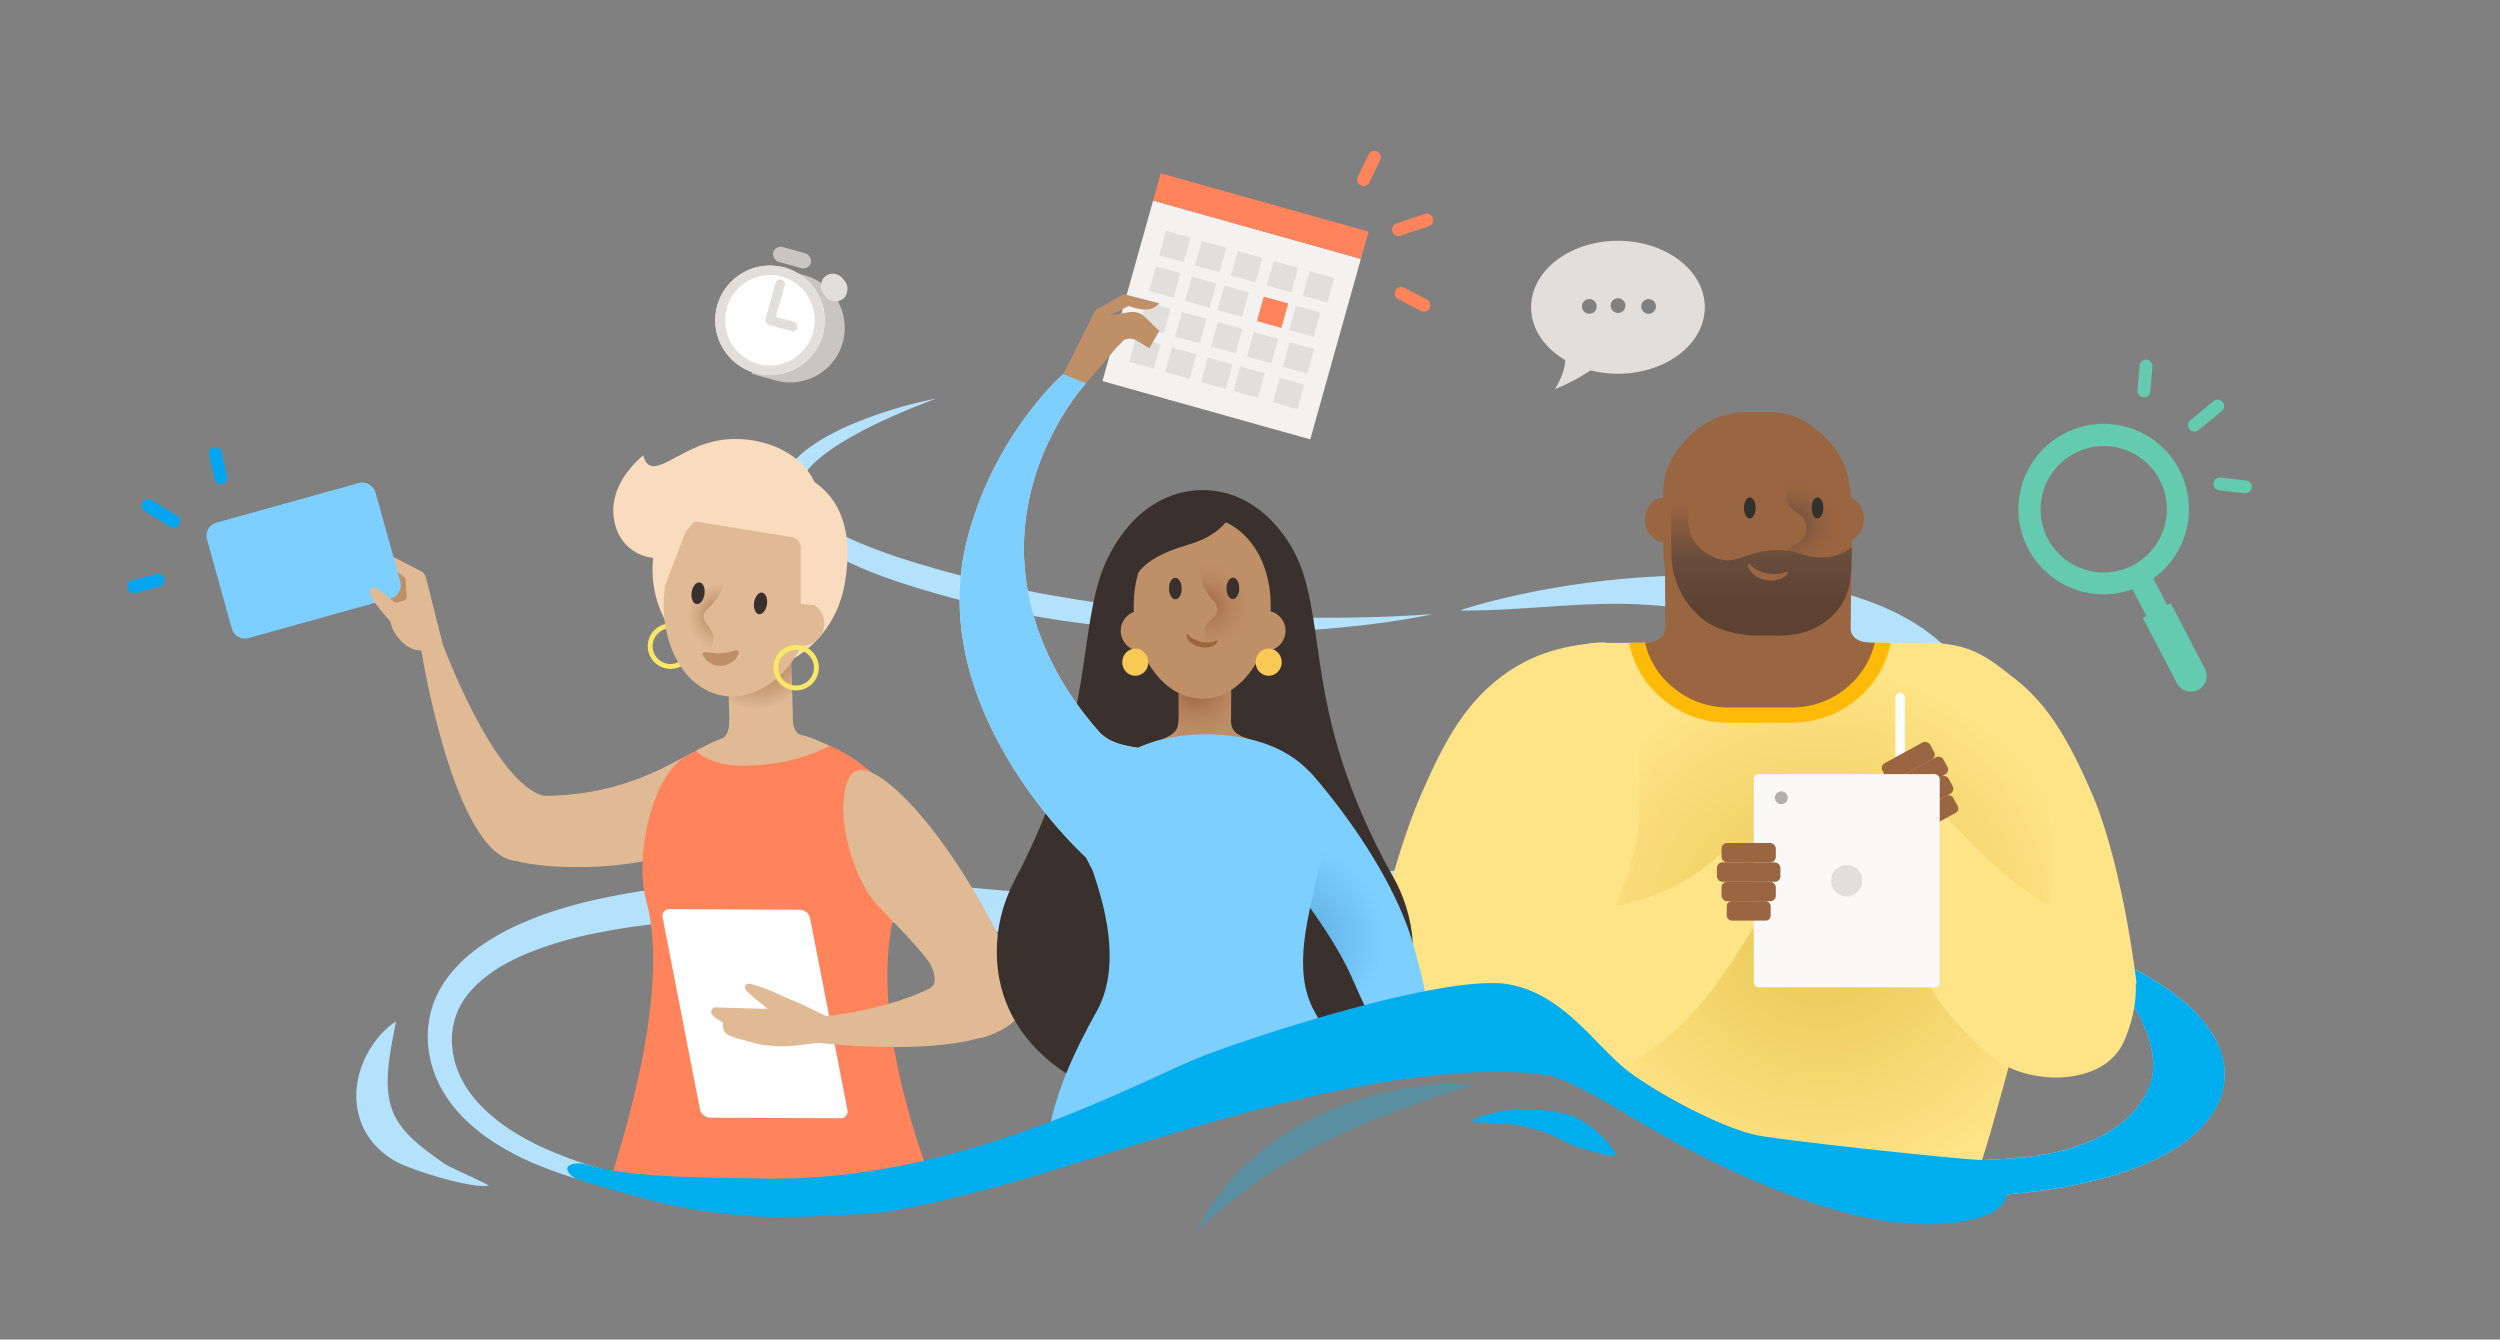 <svg xmlns="http://www.w3.org/2000/svg" xmlns:xlink="http://www.w3.org/1999/xlink" viewBox="0 0 1047 561"><rect x="0" y="0" width="1047" height="561" fill="#808080" stroke="none"/><defs><style>.cls-1{isolation:isolate;}.cls-2{fill:#b4e2fc;}.cls-3,.cls-4{fill:#00aeef;}.cls-4{opacity:0.3;}.cls-5{fill:#c8c6c4;}.cls-6{fill:#e1dfdd;}.cls-7{fill:#fff;}.cls-8{fill:#65cbae;}.cls-9{fill:#f3f2f1;}.cls-10{fill:#ff845c;}.cls-11{fill:#ffe487;}.cls-12{fill:url(#radial-gradient);}.cls-13{fill:#ffba07;}.cls-14{fill:#9a6541;}.cls-15{fill:url(#radial-gradient-2);}.cls-16{opacity:0.75;fill:url(#linear-gradient);}.cls-17{fill:#33312d;}.cls-18{fill:#d6d0e6;}.cls-19{fill:none;stroke:#fff;stroke-linecap:round;stroke-miterlimit:10;stroke-width:3.94px;}.cls-20{fill:#faf9f8;}.cls-21{fill:#b3afab;}.cls-22{fill:#dfba95;}.cls-23{fill:url(#radial-gradient-3);}.cls-24{fill:#bf8f67;}.cls-25{fill:#f9dbbd;}.cls-26{fill:#f9e868;}.cls-27{fill:url(#radial-gradient-4);}.cls-28{fill:#3a312e;}.cls-29{fill:#04a5f0;}.cls-30,.cls-31{fill:#7dcfff;}.cls-31{mix-blend-mode:multiply;}.cls-32{fill:#bf8f68;}.cls-33{fill:url(#radial-gradient-5);}.cls-34{fill:url(#New_Gradient_Swatch);}.cls-35{fill:#9b643d;}.cls-36{fill:#f8c954;}.cls-37{fill:#dfdedd;}.cls-38{fill:url(#radial-gradient-6);}</style><radialGradient id="radial-gradient" cx="-4301.85" cy="388.91" r="110.24" gradientTransform="matrix(-1, 0, 0, 1, -3539.03, 0)" gradientUnits="userSpaceOnUse"><stop offset="0" stop-color="#e6c651"/><stop offset="1" stop-color="#ffe487"/></radialGradient><radialGradient id="radial-gradient-2" cx="-2032.66" cy="1199.89" r="21.92" gradientTransform="matrix(-1, 0.04, 0.03, 0.88, -1319.46, -754.84)" gradientUnits="userSpaceOnUse"><stop offset="0" stop-color="#59453a"/><stop offset="1" stop-color="#9a6541" stop-opacity="0"/></radialGradient><linearGradient id="linear-gradient" x1="6662.86" y1="253.82" x2="6662.92" y2="210.84" gradientTransform="translate(-5925.23)" gradientUnits="userSpaceOnUse"><stop offset="0.01" stop-color="#48372d"/><stop offset="0.48" stop-color="#59453a"/><stop offset="1" stop-color="#9a6541"/></linearGradient><radialGradient id="radial-gradient-3" cx="7169.63" cy="467.67" r="24.38" gradientTransform="translate(-6864.12 33.99) rotate(-1.83)" gradientUnits="userSpaceOnUse"><stop offset="0" stop-color="#9b643d"/><stop offset="0.46" stop-color="#b88963"/><stop offset="1" stop-color="#dfba95"/></radialGradient><radialGradient id="radial-gradient-4" cx="301.84" cy="258.12" r="14.22" gradientUnits="userSpaceOnUse"><stop offset="0" stop-color="#9b643d"/><stop offset="0.67" stop-color="#b4825a" stop-opacity="0.31"/><stop offset="1" stop-color="#bf8f67" stop-opacity="0"/></radialGradient><radialGradient id="radial-gradient-5" cx="2089.73" cy="134.21" r="21.5" gradientTransform="matrix(-1.15, 0, 0, 1.13, 2904.67, 136.9)" gradientUnits="userSpaceOnUse"><stop offset="0" stop-color="#9b643d"/><stop offset="0.27" stop-color="#a46e47" stop-opacity="0.76"/><stop offset="0.87" stop-color="#ba8961" stop-opacity="0.14"/><stop offset="1" stop-color="#bf8f67" stop-opacity="0"/></radialGradient><radialGradient id="New_Gradient_Swatch" cx="-1786.65" cy="1227.21" r="21.92" gradientTransform="matrix(-1, 0.04, 0.03, 0.88, -1319.46, -754.84)" gradientUnits="userSpaceOnUse"><stop offset="0" stop-color="#9b643d"/><stop offset="0.27" stop-color="#a46e47" stop-opacity="0.76"/><stop offset="0.87" stop-color="#ba8961" stop-opacity="0.14"/><stop offset="1" stop-color="#bf8f67" stop-opacity="0"/></radialGradient><radialGradient id="radial-gradient-6" cx="540.71" cy="392.98" r="55.86" gradientUnits="userSpaceOnUse"><stop offset="0" stop-color="#5aabdb"/><stop offset="0.7" stop-color="#7dcfff"/></radialGradient></defs><title>Cortana-WindowsOOBE-Illustration-02</title><g class="cls-1"><g id="Layer_1" data-name="Layer 1"><path class="cls-2" d="M767.89,374.54a508.2,508.2,0,0,1,61.39,9.37c10.14,2.27,20.23,4.89,30.2,8a222.51,222.51,0,0,1,29.38,11.43c9.54,4.6,18.87,10,27.2,17.4a54.76,54.76,0,0,1,11,13.18,35.47,35.47,0,0,1,3.57,8.51,28.35,28.35,0,0,1-1.46,19.13,34.85,34.85,0,0,1-5,8A54.13,54.13,0,0,1,910.93,481a91,91,0,0,1-14.88,7.43,142.18,142.18,0,0,1-15.44,5.09,213.47,213.47,0,0,1-31.42,5.83c-10.52,1.21-21.08,1.83-31.56,2-21,.34-42.25-.7-63.26-5.1a184,184,0,0,1-30.92-9.17,217.71,217.71,0,0,1-28.74-14.13c-9.12-5.22-17.78-10.65-26.53-15.33-4.38-2.34-8.8-4.45-13.28-6.37a128.83,128.83,0,0,0-13.74-4.87,142.07,142.07,0,0,0-28.92-5.13,229.3,229.3,0,0,0-30-.25,270.56,270.56,0,0,0-59.69,9.83,296.16,296.16,0,0,0-28.84,9.86c-9.49,3.75-18.85,7.91-28.23,12.16-18.73,8.51-37.58,17.5-57.6,23.6a202.49,202.49,0,0,1-61.8,9.17,506.42,506.42,0,0,1-62.1-3.49,297.46,297.46,0,0,1-30.79-5.42,177.38,177.38,0,0,1-30-9.66,111.38,111.38,0,0,1-14.23-7.34,79.77,79.77,0,0,1-13-9.78,57.23,57.23,0,0,1-10.52-13,45.87,45.87,0,0,1-5.75-16.17,41.58,41.58,0,0,1,.89-17.48,42.66,42.66,0,0,1,8.16-15.57,56.68,56.68,0,0,1,5.93-6.25,76.58,76.58,0,0,1,6.62-5.25A94.7,94.7,0,0,1,215.54,388a138.39,138.39,0,0,1,15.05-6q7.64-2.55,15.4-4.41a290.94,290.94,0,0,1,31.19-5.6,477.43,477.43,0,0,1,62.69-3.39c20.87.09,41.67,1.17,62.4,2.8,5.18.41,10.36.87,15.53,1.35,5,.47,9.91.76,14.94.95,10.05.37,20.21.32,30.39.11,20.36-.46,40.8-1.71,61.22-3.36s40.82-3.67,61.2-6-18.38,22-59.8,24.85c-20.71,1.41-41.47,2.42-62.34,2.63-10.44.1-20.91,0-31.47-.59-5.26-.28-10.6-.68-15.91-1.27q-7.62-.84-15.26-1.58c-20.35-1.95-40.75-3.33-61.12-3.79a522.54,522.54,0,0,0-60.85,1.82A276.4,276.4,0,0,0,249,390.91a155.74,155.74,0,0,0-28.38,8.44c-2.26.93-4.43,2-6.58,3.06s-4.21,2.28-6.2,3.56a61.93,61.93,0,0,0-5.67,4.14,44.17,44.17,0,0,0-4.9,4.76,30.44,30.44,0,0,0-7.77,24.52c.93,9,5.7,17.48,12.47,24.27s15.3,12.19,24.33,16.45a166.23,166.23,0,0,0,28.49,10.14,267.7,267.7,0,0,0,30,5.94,440.06,440.06,0,0,0,61.31,4,194.17,194.17,0,0,0,30.4-2.22,190.88,190.88,0,0,0,29.61-7.14,274.49,274.49,0,0,0,28.43-11.27c9.3-4.28,18.51-8.84,27.74-13.47s18.57-9.17,28.12-13.36,19.28-8.06,29.25-11.36a279.71,279.71,0,0,1,61.65-12.9,228.81,228.81,0,0,1,31.8-1.08,151.35,151.35,0,0,1,32,4.58A143,143,0,0,1,660.66,437c5.07,2,10,4.26,14.76,6.68,9.54,4.85,18.43,10.29,27.24,15.24A220.29,220.29,0,0,0,729.43,472a177.21,177.21,0,0,0,28.26,8.56c19.38,4.17,39.54,5.53,59.76,5.47,10.14,0,20.2-.4,30.19-1.36S891.49,479,900.54,454c5.3-14.69-7.26-37.23-16-42a230.87,230.87,0,0,0-27.65-12.41c-9.51-3.62-19.25-6.75-29.1-9.54-19.69-5.65-39.83-10-60.1-13.7Z"/><path class="cls-2" d="M600.22,257.16c-7.38,1.6-14.87,2.77-22.36,3.78s-15,1.76-22.58,2.42c-15.1,1.18-30.27,1.79-45.45,1.56s-30.37-1-45.5-2.57a433.69,433.69,0,0,1-45.11-7.05,395.2,395.2,0,0,1-44.16-12,192.27,192.27,0,0,1-21.46-8.68,99.84,99.84,0,0,1-10.33-5.73,52.62,52.62,0,0,1-9.6-7.61,29,29,0,0,1-4-5.16,19.54,19.54,0,0,1-2.59-6.52,16.62,16.62,0,0,1,.24-7.23,20.25,20.25,0,0,1,2.86-6.2,36.26,36.26,0,0,1,8.78-8.71,78.34,78.34,0,0,1,10-6.12,114.6,114.6,0,0,1,10.49-4.77c3.55-1.42,7.12-2.73,10.74-3.92a193.09,193.09,0,0,1,22-5.77c-3.55,1.31-7.06,2.67-10.54,4.12s-6.94,2.9-10.34,4.48a162.34,162.34,0,0,0-19.72,10.43,73,73,0,0,0-8.8,6.38,32.43,32.43,0,0,0-6.71,7.63,13.09,13.09,0,0,0-1.64,4.11,9,9,0,0,0,.11,4,16,16,0,0,0,5,7.37,48.19,48.19,0,0,0,8.38,6,103.33,103.33,0,0,0,9.63,4.88,212.22,212.22,0,0,0,20.64,7.77q2.66.85,5.31,1.67l5.36,1.57c1.79.52,3.56,1.08,5.36,1.57l5.4,1.45c3.58,1,7.22,1.84,10.83,2.74s7.26,1.67,10.9,2.5c29.14,6.35,58.9,10,88.79,11.88l5.61.32,5.62.24c3.74.18,7.49.31,11.24.44,7.5.25,15,.26,22.52.29C570.11,258.72,585.16,258.27,600.22,257.16Z"/><path class="cls-3" d="M817.63,501.33c10.48-.2,21-.82,31.56-2a213.47,213.47,0,0,0,31.42-5.83,142.18,142.18,0,0,0,15.44-5.09A91,91,0,0,0,910.93,481a54.13,54.13,0,0,0,13.3-11.38,34.85,34.85,0,0,0,5-8,28.35,28.35,0,0,0,1.46-19.13,35.47,35.47,0,0,0-3.57-8.51,54.76,54.76,0,0,0-11-13.18c-8.33-7.38-17.66-12.8-27.2-17.4A222.51,222.51,0,0,0,859.48,392c-10-3.15-20.06-5.77-30.2-8a508.2,508.2,0,0,0-61.39-9.37l-.25,1.78c20.27,3.72,40.41,8.05,60.1,13.7,9.85,2.79,19.59,5.92,29.1,9.54A230.87,230.87,0,0,1,884.49,412c8.79,4.76,21.35,27.3,16,42-9,25.06-42.92,29.74-52.9,30.71s-20,1.33-30.19,1.36Z"/><path class="cls-2" d="M611.37,255.67c5.59-1.86,11.26-3.43,17-4.81s11.45-2.61,17.21-3.7c11.54-2.17,23.19-3.74,34.92-4.81,5.87-.51,11.75-.9,17.66-1.11s11.82-.28,17.75-.2,11.87.41,17.82.86,11.9,1.18,17.85,2.1,11.88,2.18,17.79,3.67a141.33,141.33,0,0,1,17.52,5.78,98.24,98.24,0,0,1,16.75,8.67c1.33.88,2.67,1.75,3.94,2.75s2.59,1.91,3.8,3l1.83,1.61c.61.53,1.17,1.14,1.75,1.71l1.72,1.75c.56.59,1.09,1.24,1.62,1.86a50.49,50.49,0,0,1,12.36,36.08,68.21,68.21,0,0,1-3.56,18,88.06,88.06,0,0,1-7.5,16.12c.25-1.45.52-2.9.81-4.32l.42-2.14.3-2.16c.2-1.44.47-2.85.63-4.28l.43-4.26a75.54,75.54,0,0,0-.37-16.58,46.1,46.1,0,0,0-4.65-14.86c-.64-1.1-1.16-2.24-1.9-3.27a29.83,29.83,0,0,0-2.17-3.07l-1.15-1.48c-.4-.48-.86-.92-1.28-1.38l-1.27-1.38-1.39-1.3c-7.42-6.84-17-11.6-27.18-15.12a142.18,142.18,0,0,0-15.73-4.48c-5.36-1.27-10.82-2.3-16.34-3.16-22.09-3.46-43.51-8.17-66.43-8.81S634.85,255.94,611.37,255.67Z"/><path class="cls-4" d="M617,454.4c-10.87,3.4-21.38,6.86-31.69,10.7A314.62,314.62,0,0,0,555.28,478c-4.86,2.38-9.64,4.93-14.29,7.68-2.38,1.3-4.61,2.82-7,4.2l-3.39,2.23c-1.16.71-2.25,1.52-3.37,2.29a230.74,230.74,0,0,0-25.74,20.95c.58-1.3,1.24-2.56,1.87-3.86l1-1.91,1.1-1.84c.74-1.23,1.5-2.45,2.28-3.67l2.5-3.51c.43-.58.85-1.17,1.3-1.73l1.37-1.67c.92-1.11,1.84-2.23,2.81-3.3,2-2.11,3.94-4.24,6.09-6.17s4.33-3.85,6.57-5.69c1.14-.9,2.29-1.77,3.46-2.63s2.35-1.69,3.55-2.5c2.38-1.67,4.88-3.12,7.34-4.64s5.06-2.81,7.66-4.08A139.69,139.69,0,0,1,583,456.83a133.12,133.12,0,0,1,17-2.51c2.85-.22,5.7-.37,8.56-.36A68.09,68.09,0,0,1,617,454.4Z"/><path class="cls-5" d="M321.87,115.69h10.4a22.91,22.91,0,0,1,22.91,22.91v0a22.91,22.91,0,0,1-22.91,22.91h-10.4a0,0,0,0,1,0,0V115.69A0,0,0,0,1,321.87,115.69Z" transform="matrix(0.96, 0.27, -0.27, 0.96, 49.37, -85.45)"/><rect class="cls-6" x="343.34" y="115.29" width="12.04" height="10.27" rx="5.13" transform="translate(216.44 -224.37) rotate(49.9)"/><circle class="cls-7" cx="322.47" cy="134.14" r="22.91"/><path class="cls-6" d="M322.46,111.23v3.94a19,19,0,0,1,5.08.7,19,19,0,0,1-5.05,37.24,19.16,19.16,0,0,1-5.09-.69,19,19,0,0,1,5.06-37.25v-3.94m0,0a22.93,22.93,0,1,0,6.14.84,22.91,22.91,0,0,0-6.14-.84Z"/><polyline class="cls-7" points="332.16 136.83 322.47 134.14 326.55 119.43"/><path class="cls-6" d="M332.16,138.8a1.93,1.93,0,0,1-.53-.07L322,136a2,2,0,0,1-1.38-2.42l4.08-14.71a2,2,0,1,1,3.8,1l-3.55,12.81,7.78,2.16a2,2,0,0,1-.52,3.87Z"/><rect class="cls-5" x="323.58" y="104.64" width="16.31" height="6.43" rx="3.22" transform="translate(40.9 -84.76) rotate(15.51)"/><path class="cls-8" d="M915.73,204.83a35.7,35.7,0,1,0-26.31,43.08A35.7,35.7,0,0,0,915.73,204.83ZM887.26,239a26.47,26.47,0,0,1-31.93-19.49,26.57,26.57,0,0,1,19.5-31.94A26.44,26.44,0,0,1,906.76,207,26.56,26.56,0,0,1,887.26,239Z"/><rect class="cls-8" x="896.91" y="235.39" width="9.82" height="35.14" transform="translate(-14.55 446.71) rotate(-27.61)"/><path class="cls-8" d="M911.7,286.11l-14.3-27.34,11.71-6.13L923.41,280a6.6,6.6,0,0,1-2.8,8.91h0A6.6,6.6,0,0,1,911.7,286.11Z"/><path class="cls-8" d="M917.56,180.32a2.62,2.62,0,0,1-.61-.55,2.7,2.7,0,0,1,.38-3.79l9.73-8a2.69,2.69,0,0,1,3.41,4.17l-9.73,8A2.69,2.69,0,0,1,917.56,180.32Z"/><path class="cls-8" d="M896.4,166a2.68,2.68,0,0,1-1.22-2.49l.9-10.38a2.69,2.69,0,1,1,5.36.46L900.55,164a2.7,2.7,0,0,1-2.92,2.45A2.65,2.65,0,0,1,896.4,166Z"/><path class="cls-8" d="M928.23,204.93A2.7,2.7,0,0,1,930,200l10.6,1.22a2.69,2.69,0,1,1-.61,5.35l-10.6-1.22A2.56,2.56,0,0,1,928.23,204.93Z"/><rect class="cls-9" x="470.62" y="94.77" width="90.38" height="78.53" transform="translate(55.39 -134.37) rotate(15.67)"/><rect class="cls-10" x="482.83" y="84.61" width="90.38" height="11.85" transform="translate(44.09 -139.28) rotate(15.67)"/><rect class="cls-6" x="486.66" y="97.97" width="10.65" height="10.65" transform="translate(46.2 -129.08) rotate(15.67)"/><rect class="cls-6" x="501.7" y="102.19" width="10.65" height="10.65" transform="translate(47.9 -132.98) rotate(15.67)"/><rect class="cls-6" x="516.74" y="106.41" width="10.65" height="10.65" transform="translate(49.6 -136.89) rotate(15.67)"/><rect class="cls-6" x="531.78" y="110.63" width="10.65" height="10.65" transform="translate(51.3 -140.8) rotate(15.67)"/><rect class="cls-6" x="546.83" y="114.85" width="10.65" height="10.65" transform="translate(53 -144.7) rotate(15.67)"/><rect class="cls-6" x="482.49" y="112.84" width="10.65" height="10.65" transform="translate(50.06 -127.4) rotate(15.67)"/><rect class="cls-6" x="497.53" y="117.06" width="10.65" height="10.65" transform="translate(51.76 -131.3) rotate(15.67)"/><rect class="cls-6" x="512.57" y="121.28" width="10.65" height="10.65" transform="matrix(0.96, 0.27, -0.27, 0.96, 53.46, -135.21)"/><rect class="cls-10" x="527.61" y="125.5" width="10.65" height="10.65" transform="translate(55.16 -139.12) rotate(15.67)"/><rect class="cls-6" x="542.65" y="129.72" width="10.65" height="10.65" transform="matrix(0.96, 0.27, -0.27, 0.96, 56.86, -143.02)"/><rect class="cls-6" x="478.32" y="127.71" width="10.65" height="10.65" transform="translate(53.92 -125.72) rotate(15.67)"/><rect class="cls-6" x="493.36" y="131.93" width="10.65" height="10.65" transform="translate(55.62 -129.62) rotate(15.67)"/><rect class="cls-6" x="508.4" y="136.15" width="10.65" height="10.65" transform="translate(57.32 -133.53) rotate(15.67)"/><rect class="cls-6" x="523.44" y="140.37" width="10.65" height="10.65" transform="translate(59.02 -137.44) rotate(15.67)"/><rect class="cls-6" x="538.48" y="144.59" width="10.65" height="10.65" transform="translate(60.72 -141.34) rotate(15.67)"/><rect class="cls-6" x="474.14" y="142.58" width="10.65" height="10.65" transform="translate(57.79 -124.03) rotate(15.67)"/><rect class="cls-6" x="489.18" y="146.8" width="10.65" height="10.65" transform="translate(59.49 -127.94) rotate(15.67)"/><rect class="cls-6" x="504.23" y="151.02" width="10.65" height="10.65" transform="translate(61.19 -131.85) rotate(15.67)"/><rect class="cls-6" x="519.27" y="155.24" width="10.65" height="10.65" transform="matrix(0.96, 0.27, -0.27, 0.96, 62.89, -135.75)"/><rect class="cls-6" x="534.31" y="159.46" width="10.65" height="10.65" transform="translate(64.59 -139.66) rotate(15.67)"/><path class="cls-10" d="M583.53,97.73a2.73,2.73,0,0,1-.38-.74,2.69,2.69,0,0,1,1.71-3.4l11.94-4a2.7,2.7,0,0,1,1.69,5.12L586.55,98.7A2.69,2.69,0,0,1,583.53,97.73Z"/><path class="cls-10" d="M568.89,76.77a2.72,2.72,0,0,1-.24-2.77l4.55-9.37A2.7,2.7,0,0,1,578.05,67l-4.56,9.37a2.69,2.69,0,0,1-3.6,1.24A2.72,2.72,0,0,1,568.89,76.77Z"/><path class="cls-10" d="M584.68,124.52a2.69,2.69,0,0,1,3.42-4l9.47,4.92a2.69,2.69,0,0,1-2.49,4.78l-9.47-4.93A2.5,2.5,0,0,1,584.68,124.52Z"/><g id="man2"><g id="Layer2_10_FILL" data-name="Layer2 10 FILL"><path class="cls-11" d="M786.6,299.67c1.09-15.8,10.11-30.22,20.77-30.5,17.91.44,24.42,5.49,37.13,15.62,14,11.14,22.64,26.91,31.39,47.06,9.18,21,15.66,54,18.91,80l-56,15.92-4.24-6.5q-8.05-12.3-14.76-17.11a27.76,27.76,0,0,0-7.9-4q-10-5.19-17.55-22.15a94.89,94.89,0,0,1-8.2-35.55A383.93,383.93,0,0,1,786.6,299.67Z"/></g><path class="cls-12" d="M669.71,269.17q-11.64.19-22.86,10.66Q636.24,289.88,628.56,307q-17.25,38.19-9.35,78.41L634,447.7l21.48,1.71c1.94,6.94,9.38.57,13.35,6.37,76.84,34.18,159.25,35.83,159,36,3.85-5.77,29.49-106.37,29.49-106.37q7.9-40.23-9.35-78.41-7.7-17.07-18.29-27.12-11.22-10.45-22.86-10.66H669.71Z"/><g id="Layer2_10_FILL-2" data-name="Layer2 10 FILL"><path class="cls-11" d="M684.84,299.67c-1.08-15.8-3.32-30.37-14-30.64-18.22,1.37-31.2,5.63-43.91,15.76-14,11.14-22.64,26.91-31.4,47.06-9.17,21-19.78,57.22-21.41,84.89l58.47,11,4.24-6.5c5.37-8.2,35.19-31.92,40.22-43.22s8.79-23.15,9.23-35.55C686.79,328.66,686,315.29,684.84,299.67Z"/></g><g id="Layer2_13_FILL" data-name="Layer2 13 FILL"><path class="cls-13" d="M791.51,270.59l.31-1.42H682.29l.31,1.42a40.46,40.46,0,0,0,15,23.15,42.37,42.37,0,0,0,26.5,8.94h26.09a43.18,43.18,0,0,0,16.32-3.15,42.43,42.43,0,0,0,13.71-9A40.22,40.22,0,0,0,791.51,270.59Z"/></g><g id="Layer2_17_FILL" data-name="Layer2 17 FILL"><path class="cls-14" d="M775.05,263c0-4.81.62-49.36.62-49.36l-78.46,3,.22,46.57c-.35,5.82-7.85,5.82-7.85,5.82,5.26,6,25.56,14.4,47.85,12.86,24.09-.2,39.55-7.45,46.07-12.67C783.5,269.2,775,269.35,775.05,263Z"/></g><g id="Layer2_14_FILL" data-name="Layer2 14 FILL"><path class="cls-14" d="M701.51,288.56a35.61,35.61,0,0,0,22.55,7.72h26.09A35.57,35.57,0,0,0,775.61,286a34.52,34.52,0,0,0,9.56-16.86H688.94A33.94,33.94,0,0,0,701.51,288.56Z"/></g><g id="Layer2_18_FILL" data-name="Layer2 18 FILL"><path class="cls-14" d="M767,224.08a7.34,7.34,0,0,0,5.82,2.59,7.22,7.22,0,0,0,5.61-3,9.78,9.78,0,0,0,2.18-6.65,10.11,10.11,0,0,0-2.6-6.55,7.47,7.47,0,0,0-5.82-2.49,7.66,7.66,0,0,0-5.61,3,9.13,9.13,0,0,0-2.18,6.65A9.32,9.32,0,0,0,767,224.08Z"/></g><g id="Layer2_19_FILL" data-name="Layer2 19 FILL"><path class="cls-14" d="M689,218a9.46,9.46,0,0,0,2.6,6.55,7,7,0,0,0,5.82,2.49,7.29,7.29,0,0,0,5.61-2.91,10,10,0,0,0,2.08-6.65,9.72,9.72,0,0,0-2.6-6.54,7.45,7.45,0,0,0-5.82-2.5,7.29,7.29,0,0,0-5.61,2.91A9.37,9.37,0,0,0,689,218Z"/></g><g id="Layer2_20_FILL" data-name="Layer2 20 FILL"><path class="cls-14" d="M775.51,231.39c-.14,9.79-2.45,16.56-8.83,23.51a32,32,0,0,1-23.49,10.84l-8.77.44-1.14.06-1.41.07a32.35,32.35,0,0,1-24.22-9.13,35.79,35.79,0,0,1-11-25V208.42c-.34-9.91,2.3-16.44,9-23.76s14.67-11.7,24.5-12h9.48c9.83-.37,16.81,3,24,9.79A34.8,34.8,0,0,1,775,207.46l.38,16.9.1,4.72Z"/></g><g id="Layer2_22_FILL" data-name="Layer2 22 FILL"><path class="cls-15" d="M747.15,185.31l2.49,66.2,30.87-3.22-2.29-60.69Z"/></g><path class="cls-16" d="M775.51,231.39c-.14,9.79-.34,18-6.72,25s-13.93,9.53-23.22,9.8H734.42c-7.42-.58-16.07-2.18-22.5-7.89A35.76,35.76,0,0,1,700,233.16l-.16-24,7.13.38.1,9.31a15.49,15.49,0,0,0,4.59,10.42,18.61,18.61,0,0,0,10.73,5.32c5.42.7,11.31-4,21.05-4.16,10.44-.21,10.82,2.86,19,3a19.77,19.77,0,0,0,13.07-4.29Z"/><g id="Layer2_24_FILL" data-name="Layer2 24 FILL"><path class="cls-14" d="M751.2,228.34a8.48,8.48,0,0,0,3.95-2.81,7,7,0,0,0,1.46-4.57,7.33,7.33,0,0,0-3.74-6.13c-2.71-1.67-4.27-3.57-4.68-5.72l-3.85,4.68q-3.84,5.09-3.74,7.69a11.64,11.64,0,0,0,2.5,6.65,7.24,7.24,0,0,0,5.25,2.38A7.68,7.68,0,0,1,751.2,228.34Z"/></g><path class="cls-14" d="M748.72,240.44a9.22,9.22,0,0,1-4.28,2.33,11.62,11.62,0,0,1-5,.15,10.7,10.7,0,0,1-4.59-2,8.31,8.31,0,0,1-2.92-4,.53.53,0,0,1,.34-.66.52.52,0,0,1,.51.12h0a13.7,13.7,0,0,0,7.18,3.74,16,16,0,0,0,4,.24,18.52,18.52,0,0,0,4.16-.81h0a.52.52,0,0,1,.52.87Z"/><ellipse class="cls-17" cx="732.81" cy="212.72" rx="2.45" ry="4.4"/><ellipse class="cls-17" cx="761.17" cy="212.7" rx="2.45" ry="4.4"/><path class="cls-11" d="M723.18,354.81c2.61,2,10.78,9.78,16,14.82-.5,4.84.41,10.32-2.17,14.55-19.55,32-32.22,51.84-70.8,70.38-6.55,3.14-3-.41-11.29-3.33-21.06-7.41-52.88-8.34-72.86,0-5.76,2.41-7.82-10.29-9.52-18.25-4.89-22.78,14.65-43.94,32.55-45.57C655.43,382.86,695.79,384.21,723.18,354.81Z"/><path class="cls-11" d="M805.55,331.71c-2.62,2-10.78,9.78-16,14.81q.75,7.28,2.18,14.56c7.38,37.72,13,56.51,42.84,81.7,14,11.8,46.49,12.79,55-6.77s7.65-43.69-16-50.2C847.1,378.49,824.54,352.1,805.55,331.71Z"/></g><path class="cls-18" d="M790,260.28v0h0Z"/><rect class="cls-14" x="789.79" y="321.94" width="26.58" height="8.15" rx="2.31" transform="translate(1664.21 227.64) rotate(151.39)"/><rect class="cls-14" x="795.61" y="329.07" width="22.72" height="8.15" rx="2.31" transform="translate(1674.93 239.16) rotate(151.39)"/><rect class="cls-14" x="801.66" y="336.19" width="18.4" height="8.15" rx="2.08" transform="translate(1685.64 250.69) rotate(151.39)"/><line class="cls-19" x1="795.79" y1="292.09" x2="795.79" y2="325.6"/><rect class="cls-14" x="787.83" y="314.81" width="22.72" height="8.15" rx="2.31" transform="translate(1653.5 216.12) rotate(151.39)"/><rect class="cls-20" x="734.48" y="324.21" width="77.88" height="89.29" rx="2.12" transform="translate(1546.84 737.7) rotate(-180)"/><circle class="cls-6" cx="773.42" cy="368.85" r="6.58"/><circle class="cls-21" cx="746.03" cy="334.09" r="2.69"/><rect class="cls-14" x="720.98" y="353.05" width="22.72" height="8.15" rx="2.31" transform="translate(1464.69 714.25) rotate(180)"/><rect class="cls-14" x="719.06" y="361.17" width="26.58" height="8.15" rx="2.31" transform="translate(1464.69 730.48) rotate(180)"/><rect class="cls-14" x="720.98" y="369.29" width="22.72" height="8.15" rx="2.31" transform="translate(1464.69 746.72) rotate(-180)"/><rect class="cls-14" x="723.14" y="377.41" width="18.4" height="8.15" rx="2.08" transform="translate(1464.69 762.96) rotate(-180)"/><path class="cls-22" d="M227.77,333.3c-17.5.05-31.66,17.54-16.76,25.46,11.91,6.33,68.93,8.54,92.9-12.57,7.69-6.78-1.76-22.08-4.34-30.27C295.84,304.27,276.54,333.18,227.77,333.3Z"/><path class="cls-10" d="M389.08,492.92c0,4.18-133.31,5.3-133.16.6,2.44-9,25.57-76.81,14.74-116.15-5-18.38,2.07-52.19,16.64-60.72l.24-.13a66.05,66.05,0,0,1,32.72-8.68c11.17-.08,18.68.48,30.18,5.81.07,0,34.82,16.94,30.57,45-1.61,10.62-5.92,18.19-8.05,31.9C365.92,435.87,389.48,491.24,389.08,492.92Z"/><path id="ipad" class="cls-7" d="M352,468.32l-54.61-.21a4.55,4.55,0,0,1-4.25-3.57L277.52,384.3a2.83,2.83,0,0,1,2.86-3.55L335,381a4.56,4.56,0,0,1,4.26,3.57l15.65,80.24A2.83,2.83,0,0,1,352,468.32Z"/><path class="cls-23" d="M332.05,299.83l-.74-28.06-26.75.85.88,27.61c0,6.25-.5,8.5-6.88,11.83-7.92,4.13,8,4.81,20.39,4.42s28.79-3.82,22.2-6C335.46,308.55,331.72,307.49,332.05,299.83Z"/><path class="cls-22" d="M347.29,312.36c-9.4,5.09-21.82,8.2-36.13,8.31-9.53.07-16.07-2.82-19.72-6.24,10.26-5.72,17.29-8,28.84-8.07C330.85,306.29,337.06,307.18,347.29,312.36Z"/><path class="cls-22" d="M366.73,378.19C382.81,395.77,392,401.9,406,431.85a4.88,4.88,0,0,0,5.86,2.59c7.2-2.22,20.76-8.18,16.19-20.74-5.44-15-26.4-57.23-49.84-80.18-6.43-6.3-19-17.08-23.11-6.61C349.16,341.93,358.2,368.86,366.73,378.19Z"/><path class="cls-22" d="M388.11,401.36c-.33-.62,7,9.75,1,12.71-13.42,6.61-34.39,11.32-50.9,12.18l-.64,9.85c6.56,1.07,66.81,7.7,85-7.21C432.28,420.94,406.37,378.57,388.11,401.36Z"/><g id="Layer1_2_FILL" data-name="Layer1 2 FILL"><path class="cls-22" d="M349.6,427.27l-2.88,9-13.4,1.59a46.26,46.26,0,0,1-9.85.13,34.64,34.64,0,0,1-7.4-1.09c-1.15-.4-3.4-1-6.77-1.89q-4.33-1.37-5.3-2.27a5.12,5.12,0,0,1-1.16-4.4c-.81-.56-1.86-1.24-3.15-2.05a6.93,6.93,0,0,1-1.78-2c-.17-1.73.65-2.53,2.46-2.37l21.14.62-3.14-2.63c-2.38-1.88-4.18-3.42-5.4-4.6-1-1.13-1.23-2-.7-2.69s1.63-.81,3.06-.28a72.94,72.94,0,0,1,11,4.17q3.17,1.47,8.49,3.63Z"/></g><path class="cls-22" d="M185.33,269.56s21.49,58.5,42.44,63.74c16.95,4.25,13.95,29.82-11.91,27.21s-39.46-88.35-39.46-88.35Z"/><path class="cls-24" d="M168.28,239.76l-7.63,1.94a3,3,0,0,0-2,1.64l-3.17,6.73a1.29,1.29,0,0,0,.62,1.71l8.15,3.81,7.23-4.89-.65-9.29Z"/><path class="cls-22" d="M178.31,241.83a4.48,4.48,0,0,0-2.24-2.73l-11.36-5.88a2.44,2.44,0,0,0-2.71.51l-5.73,5.75a1.46,1.46,0,0,0-.38,1.42h0c1.68,1.15,5.16-1.14,7-3.44,0-.05,4.12,2.58,6,3.81a2.23,2.23,0,0,1,1,1.73l.47,6.71c.08,1.11-.48,1.6-1.54,1.93l-2,.65a2.4,2.4,0,0,1-2.43-.6c-2.37-2.37-8.24-7.28-9.07-5.35-.9,2.11-.47,4.16,7.87,13.45a3,3,0,0,1,.52,1c.26.77.29,3.2,4.08,7.35,4.11,4.5,8.47,4.17,8.47,4.17l9.25-1.84Z"/><path class="cls-25" d="M353.74,244.65c-4.17,23.69-25.41,39.7-47.44,35.75S269.8,254,274,230.34s16.57-40.75,47.44-35.75S357.91,221,353.74,244.65Z"/><path class="cls-22" d="M333.21,251.79H342a3.29,3.29,0,0,1,3.29,3.29v12a3.29,3.29,0,0,1-3.29,3.29h-8.76a9.29,9.29,0,0,1-9.29-9.29v0a9.29,9.29,0,0,1,9.29-9.29Z" transform="translate(655.57 538.72) rotate(-177.11)"/><path class="cls-26" d="M279.27,280a9.51,9.51,0,1,1,10.91-7.86h0a9.53,9.53,0,0,1-9.36,8A9,9,0,0,1,279.27,280Zm-2.84-15.44a7.46,7.46,0,0,0,3.17,13.42,7.35,7.35,0,0,0,5.56-1.31,7.42,7.42,0,0,0,3-4.86h0A7.47,7.47,0,0,0,282,263.2a8.34,8.34,0,0,0-1.21-.1A7.47,7.47,0,0,0,276.43,264.51Z"/><path class="cls-25" d="M343.63,213.48c-.25-24-26.67-32.87-44.84-28.6-15.91,3.74-26.43,17.31-29.4,5.86,0,0-13.48,10.2-12.51,24.43s12.71,20.87,24.58,18c7.9-1.93,16.79-13.29,32.31-18.92C326.65,209.55,343.63,213.48,343.63,213.48Z"/><path class="cls-22" d="M340.93,254.19c-3.79,23.33-20.78,40-38,37.2s-28-24-24.24-47.3,20.43-37.83,37.61-35S344.71,230.86,340.93,254.19Z"/><path class="cls-27" d="M275.44,221.56,264,286.81l30.85,3.31,10.46-59.83Z"/><path class="cls-22" d="M315.23,242.23,318,229.87l-11-1-2.77,12.36c-1.19,6.46-5.51,11.57-8.41,14.36a3.85,3.85,0,0,0-.3,5.15c2,2.52,4.38,6.3,4,9.43l-1.58,7.37,11,1,1.58-7.37c.4-3.13-2-6.91-4-9.43a3.85,3.85,0,0,1,.3-5.15C309.72,253.8,314,248.69,315.23,242.23Z"/><path class="cls-26" d="M331.9,289a9.51,9.51,0,1,1,10.91-7.86h0a9.52,9.52,0,0,1-9.38,8A10.05,10.05,0,0,1,331.9,289Zm8.89-8.19a7.46,7.46,0,1,0-14.73-2.39,7.46,7.46,0,1,0,14.73,2.39Z"/><ellipse class="cls-28" cx="318.53" cy="252.72" rx="4.58" ry="2.72" transform="translate(22.16 531.1) rotate(-81.64)"/><path class="cls-24" d="M294.43,274.49a7.91,7.91,0,0,0,7.73,4.3,8.67,8.67,0,0,0,4.45-1.53,6.86,6.86,0,0,0,2.73-3.63,1,1,0,0,0-.71-1.28,1.14,1.14,0,0,0-.55,0l-.1,0c-1.3.34-2.33.63-3.33.83a21.56,21.56,0,0,1-2.82.41,16.54,16.54,0,0,1-2.8-.05c-1-.07-2.07-.29-3.42-.49l-.08,0a1,1,0,0,0-1.18.87A1,1,0,0,0,294.43,274.49Z"/><ellipse class="cls-28" cx="292.37" cy="248.47" rx="4.58" ry="2.72" transform="translate(4.01 501.59) rotate(-81.64)"/><path class="cls-25" d="M348.51,221.49s-17.07-12.67-32.85-15.23-32,4.68-32,4.68l-7,32.8,2,1.17,9-23.55a4.36,4.36,0,0,1,4.61-2.79L331.86,225a4.36,4.36,0,0,1,3.5,4.1l0,23.87,10.22.84Z"/><path class="cls-29" d="M75.38,219a2.47,2.47,0,0,1-.32.77,2.68,2.68,0,0,1-3.7.89l-10.72-6.57a2.69,2.69,0,0,1,2.81-4.59L74.17,216A2.68,2.68,0,0,1,75.38,219Z"/><path class="cls-29" d="M68.83,243.69a2.72,2.72,0,0,1-2,2l-10.1,2.57A2.69,2.69,0,1,1,55.45,243l10.09-2.57a2.69,2.69,0,0,1,3.28,1.94A2.77,2.77,0,0,1,68.83,243.69Z"/><path class="cls-29" d="M95.1,200.8a2.7,2.7,0,0,1-5.25-.05L87.5,190.34a2.7,2.7,0,0,1,5.26-1.19l2.35,10.41A2.88,2.88,0,0,1,95.1,200.8Z"/><path class="cls-30" d="M87,222.12A5.67,5.67,0,0,0,86.7,226l8.6,30.82,1.79,6.41a5.71,5.71,0,0,0,7,4l9.61-2.68h0l49.93-13.92a5.74,5.74,0,0,0,4-7.05l-3-10.92h0l-5.78-20.74-1.56-5.56a5.66,5.66,0,0,0-2.66-3.42h0a5.67,5.67,0,0,0-4.38-.56L90.67,218.94A5.65,5.65,0,0,0,87,222.12"/><path class="cls-31" d="M88.71,223.54l35.48,18.61a6.13,6.13,0,0,0,8-2.23l22.39-37a5.67,5.67,0,0,0-4.38-.56L90.67,218.94A5.65,5.65,0,0,0,87,222.12,4,4,0,0,0,88.71,223.54Z"/><path class="cls-28" d="M582.15,365c-32.87-60.43-27.32-94.47-35.89-123.31-13.77-46.34-70.82-46.78-85.76.65-8.9,28.24-3.9,66.11-35.34,125.93C418.55,381.2,591.2,381.67,582.15,365Z"/><path class="cls-28" d="M591.78,398.6c0,40.65-39,66.48-87.17,66.48s-87.17-25.83-87.17-66.48,39-73.6,87.17-73.6S591.78,358,591.78,398.6Z"/><ellipse class="cls-28" cx="503.56" cy="258.44" rx="53.19" ry="44.39" transform="translate(241.95 760.36) rotate(-89.64)"/><path class="cls-32" d="M477.83,255.73h4.89a6.08,6.08,0,0,1,6.08,6.08v4.77a6.08,6.08,0,0,1-6.08,6.08h-4.89a8.46,8.46,0,0,1-8.46-8.46v0a8.46,8.46,0,0,1,8.46-8.46Z"/><path class="cls-32" d="M527.41,255.73h4.89a6.08,6.08,0,0,1,6.08,6.08v4.77a6.08,6.08,0,0,1-6.08,6.08h-4.89a8.46,8.46,0,0,1-8.46-8.46v0a8.46,8.46,0,0,1,8.46-8.46Z" transform="translate(1057.33 528.37) rotate(180)"/><path class="cls-32" d="M515.56,300.35l.12-22.36h-22v22c-.15,5-.63,6.75-6,9.24-6.61,3.09,6.47,11,16.64,11s23.79-8.84,18.44-10.76C518.17,307.81,515.08,306.44,515.56,300.35Z"/><rect class="cls-33" x="493.52" y="280.88" width="22.06" height="33.54"/><path class="cls-24" d="M532.17,253.62c0,21.51-12.84,39-28.68,39s-28.68-17.45-28.68-39,12.84-37,28.68-37S532.17,232.1,532.17,253.62Z"/><g id="Layer2_22_FILL-2" data-name="Layer2 22 FILL"><path class="cls-34" d="M502.15,218.31l2.49,66.2,30.87-3.22-2.29-60.69Z"/></g><path class="cls-24" d="M504.39,263.92c0-2.72,3.69-4.92,4.53-5.92a4.94,4.94,0,0,0-.38-6.15,19.13,19.13,0,0,1-5.93-12.16l-.52-8.69H494v43h10.72Z"/><path class="cls-35" d="M509.17,268.32a6.07,6.07,0,0,1-3,.73,12.54,12.54,0,0,1-3.16-.34,14.24,14.24,0,0,1-3-1,4.76,4.76,0,0,1-2.27-1.86l0-.08a.4.4,0,0,0-.55-.17.39.39,0,0,0-.22.35,4.26,4.26,0,0,0,2.06,3.45,9.82,9.82,0,0,0,7.45,1.58,5,5,0,0,0,3.34-2.12.42.42,0,0,0-.57-.57Z"/><path class="cls-28" d="M516.42,213.57s-2.71,10-18.83,14.56C474.31,234.77,475,244.36,475,244.36s-13.15-11.23,2.56-26.11C493.62,203,516.42,213.57,516.42,213.57Z"/><ellipse class="cls-36" cx="531.37" cy="277.35" rx="5.7" ry="5.47" transform="translate(246.12 804.52) rotate(-89.15)"/><ellipse class="cls-36" cx="475.51" cy="277.35" rx="5.7" ry="5.47" transform="translate(191.09 748.67) rotate(-89.15)"/><path class="cls-24" d="M504,318.08a78.08,78.08,0,0,0,28.44-5.1,69.66,69.66,0,0,0-56.13.29A78.61,78.61,0,0,0,504,318.08Z"/><ellipse class="cls-28" cx="516.38" cy="246.42" rx="4.49" ry="2.67" transform="translate(262.28 759.07) rotate(-89.15)"/><ellipse class="cls-28" cx="492.26" cy="246.44" rx="2.67" ry="4.49" transform="translate(-3.62 7.37) rotate(-0.85)"/><path class="cls-32" d="M454.76,160.58l12.86-15.05,3.17-3.19a5.53,5.53,0,0,1,5.21.29l5.32,3.25,4.18-7.27-5.93-5.8a7.58,7.58,0,0,0-6.42-2.08L464.94,132l7.78-3.88s4.28,1.82,7.75,1.46a7,7,0,0,0,5-2.55l-14.76-3.81-11.95,6.57-13.51,27Z"/><path class="cls-37" d="M478.22,313.94c.57-1.16-10.1-.74-16.14-5.81a4.44,4.44,0,0,0-.77-.54c-12-13.21-27-34.7-31.35-63.07-7.53-49,24.8-83.94,24.8-83.94l-9.54-3.82s-28.62,24.81-40.06,68.69C386.35,297.54,454.76,359,454.76,359l22.89-36.25s-.54-.39-1.48-1.12C477.29,318.12,478,314.4,478.22,313.94Z"/><path class="cls-30" d="M565.37,453.08c-5.07-26.15-30-37.87-61.23-37.52-30.74.35-51.72,19.11-61.3,44.25-.53,1.49-1.43,4.61-1.86,6.25-1.89,7.12-2.48,11.27-3,21.35C438.57,487.41,565.93,454.6,565.37,453.08Z"/><path class="cls-38" d="M593.43,401.57c0-.16,0-.31-.07-.46-7.9-34.2-36.59-68.49-43.36-76.3s-18.07-10.54-25.22-5.91c-9.3,5.88-9,22.3-3.52,27.85,13.24,13.78,36.58,43,45.38,63.71a6,6,0,0,0,.4.8c7.38,17.54,8.61,14,13.39,41.34l11.35-1.24S604.31,436.41,593.43,401.57Z"/><path class="cls-30" d="M562.72,453.5c.4-1.39-1.77-11.29-12.16-29.76-9.8-17.42-2.4-40.48,1.8-59.94,2.37-8.14,4.16-12.41,4.16-18.89,0-23.29-22-37.39-51.8-37.39s-53.89,17.18-53.89,38.36c0,6.72,3.93,13.11,6.69,18.52,6.78,19.39,11.33,42.06,1.67,59.34-10,17.86-14,28.66-16.35,36.07C442.7,460,562.71,453.52,562.72,453.5Z"/><path class="cls-30" d="M478.22,313.94c.57-1.16-10.1-.74-16.14-5.81a4.44,4.44,0,0,0-.77-.54c-12-13.21-27-34.7-31.35-63.07-7.53-49,24.8-83.94,24.8-83.94l-9.54-3.82s-28.62,24.81-40.06,68.69C386.35,297.54,454.76,359,454.76,359l22.89-36.25s-.54-.39-1.48-1.12C477.29,318.12,478,314.4,478.22,313.94Z"/><path class="cls-3" d="M319,493.56c-18.35-.4-55.26-.05-72.69-5.68a11.86,11.86,0,0,0-5.6-.52c-5.74.94-2.3,4.73.22,6.07,2.93,1.56,32.1,9.55,38.63,11s13.15,2.54,19.8,3.35,13.34,1.41,20,1.75c13.41.67,47-1.41,50.32-1.78s23.74-4.33,30.25-6.39c51-10.56,171.83-61.41,248.71-51.08a85.7,85.7,0,0,1,10.19,4c5.67,2.72,11.26,5.82,16.89,9.11s11.3,6.74,17.16,10.07,70.74,41.47,118,39.2,25.83-26.94,19.22-26.86-80.55-7.81-93.64-10.25-37.39-14.75-52.6-25.44S655.46,415.56,630.29,412c-26.13-3.14-97.82,19.46-125.09,29.73C478.69,451.71,403.23,495.42,319,493.56Z"/><path class="cls-3" d="M616.73,468.87c1.16-.32,2.31-.75,3.49-1.16s2.37-.76,3.57-1.13A60.55,60.55,0,0,1,631.2,465l1.9-.25,1.93-.14a38.48,38.48,0,0,1,3.88-.15l2,0,2,.15a38.55,38.55,0,0,1,4,.44l2,.28c.67.09,1.34.15,2,.29l4,.71a26.28,26.28,0,0,1,7.9,3.29,43.17,43.17,0,0,1,3.77,2.56c1.22,1,2.42,2,3.59,3.09a32.37,32.37,0,0,1,3.37,3.6,41.14,41.14,0,0,1,3.07,4.19l-.32,1a25.39,25.39,0,0,1-4.09-.52c-1.32-.27-2.59-.65-3.86-.91s-2.51-.67-3.74-1.07c-.6-.22-1.22-.37-1.83-.55l-1.81-.58c-4.81-1.44-9.38-4.67-14.24-6.26-1.21-.47-2.42-.8-3.64-1.14l-1.83-.52-1.83-.4c-1.23-.31-2.46-.6-3.69-.79l-1.85-.33-1.85-.23a68.81,68.81,0,0,0-7.45-.59c-2.5-.08-5,0-7.6-.17Z"/><path class="cls-2" d="M165.85,427.77c-.71,3.73-1.41,7.19-2,10.59s-1.06,6.65-1.29,9.81c-.5,6.32-.07,12,1.79,16.87.27.59.46,1.21.75,1.8s.6,1.16.89,1.75.71,1.12,1.05,1.7.81,1.09,1.19,1.67a42,42,0,0,0,6.07,6.39c1.11,1.1,2.45,2,3.7,3.08.61.55,1.34,1,2,1.48l2,1.54c1.42,1,2.85,2,4.31,3.05s16.88,7.84,18.38,9.07c-7.5,1.15-29-5.65-36.24-8.86a33.31,33.31,0,0,1-10.14-6.86c-.74-.78-1.51-1.51-2.18-2.37s-1.3-1.73-1.94-2.61-1.11-1.9-1.65-2.85-.89-2-1.32-3a31.6,31.6,0,0,1-1.95-12.69,36.32,36.32,0,0,1,2.6-11.8,40.89,40.89,0,0,1,5.71-10A33.13,33.13,0,0,1,165.85,427.77Z"/><path class="cls-6" d="M655.51,150.8c0,1.39-.34,5.54-4.24,12.11a78.05,78.05,0,0,0,14.87-7.8,46.3,46.3,0,0,0,11.46,1.41c20.08,0,36.36-12.46,36.36-27.84s-16.28-27.84-36.36-27.84-36.37,12.47-36.37,27.84C641.23,137.7,646.83,145.71,655.51,150.8Zm31.86-22.48a3.07,3.07,0,1,1,3.07,3.08A3.06,3.06,0,0,1,687.37,128.32ZM674.55,128a3.08,3.08,0,1,1,3.08,3.07A3.07,3.07,0,0,1,674.55,128Zm-8.94,3.39a3.08,3.08,0,1,1,3.07-3.08A3.08,3.08,0,0,1,665.61,131.4Z"/><path class="cls-22" d="M176.07,239.1a4.48,4.48,0,0,1,2.24,2.73l7.22,28.68-9.25,1.84s-4.36.33-8.47-4.17c-3.79-4.15-3.82-6.58-4.08-7.35a3,3,0,0,0-.52-1c-8.34-9.29-8.77-11.34-7.87-13.45.83-1.93,6.7,3,9.07,5.35a2.4,2.4,0,0,0,2.43.6l2-.65c1.06-.33,1.62-.82,1.54-1.93L170,243a2.23,2.23,0,0,0-1-1.73Z"/></g></g></svg>